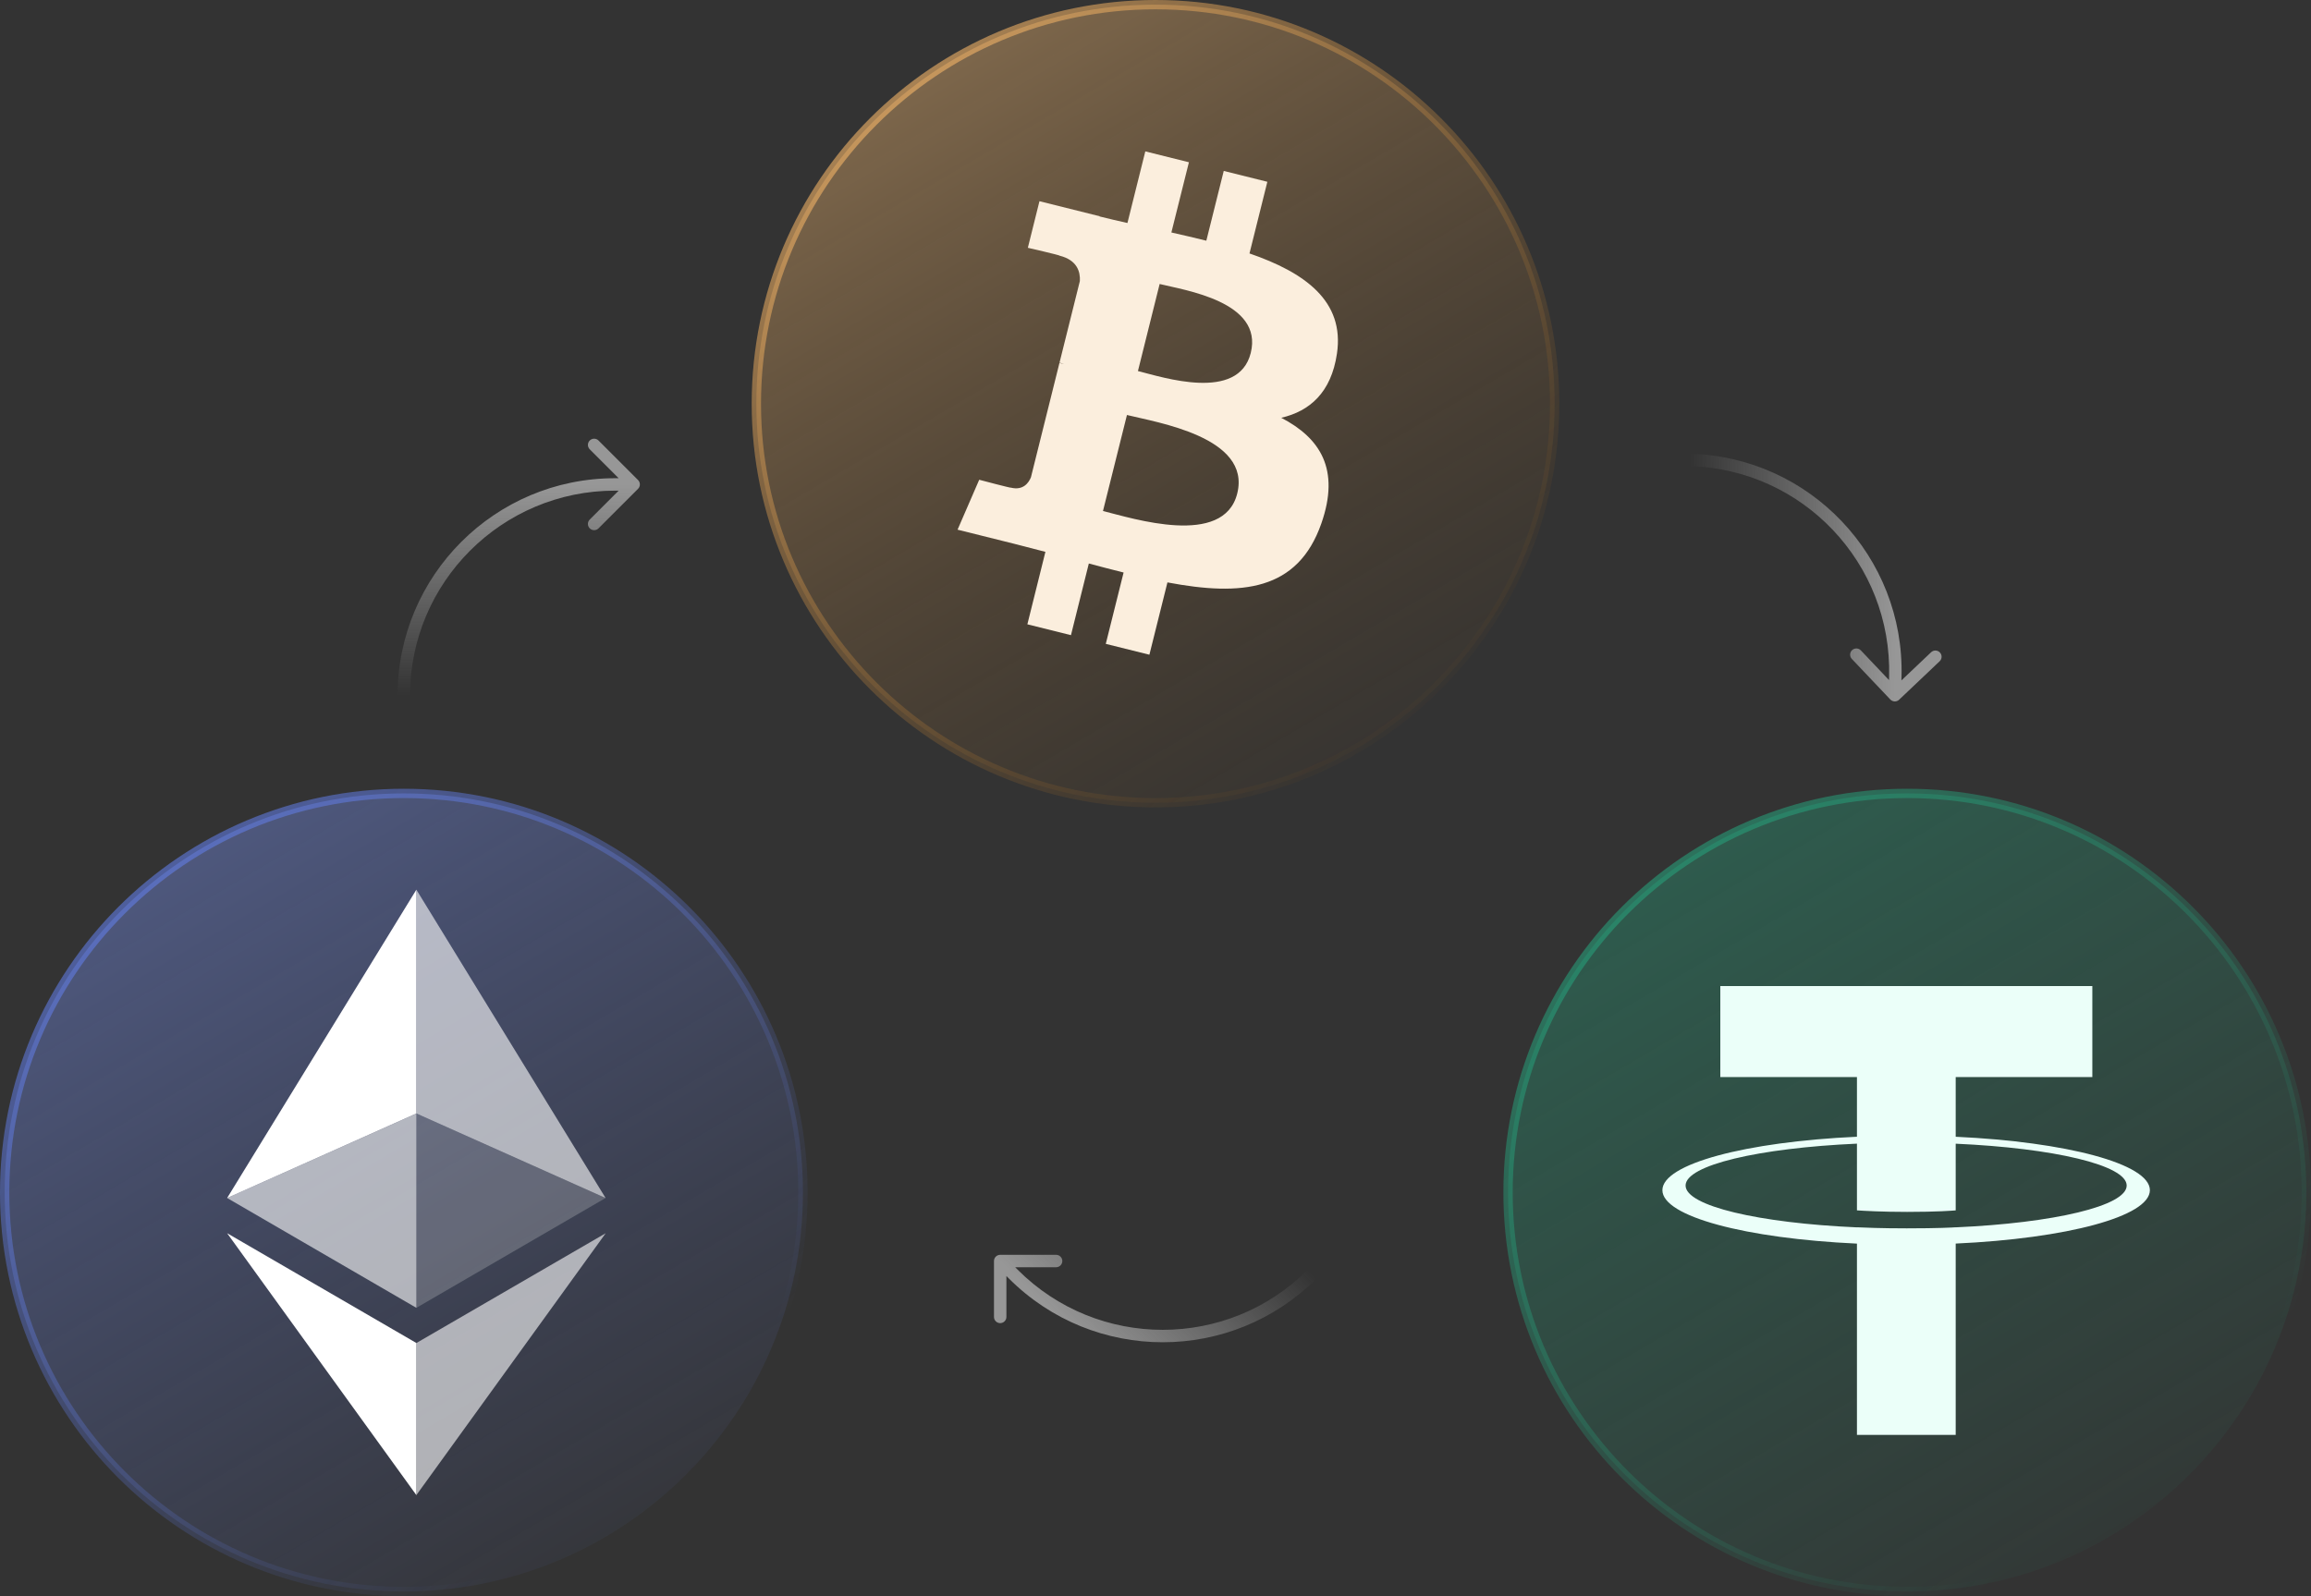 <svg width="372" height="257" viewBox="0 0 372 257" fill="none" xmlns="http://www.w3.org/2000/svg">
<rect x="0" y="0" width="372" height="257" fill="#333333" stroke="none"/>
<g clip-path="url(#clip0_17_145)">
<path opacity="0.6" d="M250.25 65C250.25 100.484 221.484 129.25 186 129.25C150.516 129.25 121.75 100.484 121.75 65C121.75 29.516 150.516 0.75 186 0.75C221.484 0.75 250.25 29.516 250.25 65Z" fill="url(#paint0_linear_17_145)" stroke="url(#paint1_linear_17_145)" stroke-width="1.5"/>
<path d="M215.205 56.956C216.481 48.441 209.993 43.863 201.129 40.808L204.005 29.27L196.985 27.523L194.182 38.756C192.338 38.293 190.444 37.862 188.555 37.432L191.379 26.126L184.359 24.375L181.483 35.908C179.955 35.559 178.452 35.218 176.998 34.852L177.006 34.816L167.321 32.398L165.452 39.898C165.452 39.898 170.664 41.092 170.554 41.165C173.398 41.876 173.91 43.757 173.825 45.252L170.55 58.394C170.745 58.443 170.997 58.516 171.282 58.626L170.538 58.443L165.948 76.854C165.598 77.716 164.717 79.012 162.726 78.52C162.799 78.622 157.623 77.248 157.623 77.248L154.138 85.284L163.278 87.563C164.977 87.99 166.642 88.437 168.279 88.855L165.375 100.522L172.391 102.269L175.267 90.732C177.184 91.248 179.045 91.727 180.865 92.182L177.997 103.671L185.017 105.418L187.922 93.775C199.898 96.042 208.9 95.127 212.691 84.297C215.746 75.579 212.54 70.545 206.239 67.267C210.83 66.211 214.283 63.192 215.205 56.956ZM199.158 79.454C196.993 88.177 182.307 83.46 177.546 82.278L181.405 66.82C186.167 68.01 201.429 70.362 199.158 79.454ZM201.332 56.83C199.353 64.764 187.133 60.73 183.173 59.743L186.666 45.727C190.627 46.715 203.396 48.555 201.332 56.83Z" fill="#FBEEDD"/>
</g>
<g clip-path="url(#clip1_17_145)">
<path opacity="0.6" d="M129.25 192C129.25 227.484 100.484 256.25 65 256.25C29.516 256.25 0.75 227.484 0.75 192C0.75 156.516 29.516 127.75 65 127.75C100.484 127.75 129.25 156.516 129.25 192Z" fill="url(#paint2_linear_17_145)" stroke="url(#paint3_linear_17_145)" stroke-width="1.5"/>
<path d="M67.023 143.25V179.284L97.48 192.894L67.023 143.25Z" fill="white" fill-opacity="0.602"/>
<path d="M67.023 143.25L36.562 192.894L67.023 179.284V143.25Z" fill="white"/>
<path d="M67.023 216.245V240.73L97.5 198.565L67.023 216.245Z" fill="white" fill-opacity="0.602"/>
<path d="M67.023 240.73V216.241L36.562 198.565L67.023 240.73Z" fill="white"/>
<path d="M67.023 210.578L97.48 192.894L67.023 179.293V210.578Z" fill="white" fill-opacity="0.2"/>
<path d="M36.562 192.894L67.023 210.578V179.293L36.562 192.894Z" fill="white" fill-opacity="0.602"/>
</g>
<g clip-path="url(#clip2_17_145)">
<path opacity="0.6" d="M371.25 192C371.25 227.484 342.484 256.25 307 256.25C271.516 256.25 242.75 227.484 242.75 192C242.75 156.516 271.516 127.75 307 127.75C342.484 127.75 371.25 156.516 371.25 192Z" fill="url(#paint4_linear_17_145)" stroke="url(#paint5_linear_17_145)" stroke-width="1.5"/>
<path fill-rule="evenodd" clip-rule="evenodd" d="M314.808 197.618V197.61C314.361 197.643 312.058 197.781 306.919 197.781C302.816 197.781 299.927 197.659 298.912 197.61V197.622C283.117 196.928 271.327 194.177 271.327 190.887C271.327 187.6 283.117 184.85 298.912 184.143V194.884C299.943 194.957 302.901 195.132 306.988 195.132C311.891 195.132 314.349 194.929 314.808 194.888V184.151C330.571 184.854 342.332 187.604 342.332 190.887C342.332 194.177 330.571 196.92 314.808 197.618ZM314.808 183.034V173.422H336.802V158.765H276.917V173.422H298.912V183.03C281.037 183.851 267.594 187.393 267.594 191.634C267.594 195.876 281.037 199.414 298.912 200.239V231.041H314.808V200.231C332.655 199.41 346.065 195.872 346.065 191.634C346.065 187.397 332.655 183.859 314.808 183.034Z" fill="#EBFFF9"/>
</g>
<path d="M64 112C64 112.552 64.448 113 65 113C65.552 113 66 112.552 66 112H64ZM102.707 78.707C103.098 78.317 103.098 77.683 102.707 77.293L96.343 70.929C95.953 70.538 95.32 70.538 94.929 70.929C94.538 71.32 94.538 71.953 94.929 72.343L100.586 78L94.929 83.657C94.538 84.047 94.538 84.68 94.929 85.071C95.32 85.462 95.953 85.462 96.343 85.071L102.707 78.707ZM99 79H102V77H99V79ZM66 112C66 93.775 80.775 79 99 79V77C79.67 77 64 92.67 64 112H66Z" fill="url(#paint6_linear_17_145)"/>
<path d="M211.912 205.87C212.302 205.48 212.302 204.846 211.912 204.456C211.521 204.065 210.888 204.065 210.497 204.456L211.912 205.87ZM161 202.042C160.448 202.042 160 202.489 160 203.042L160 212.042C160 212.594 160.448 213.042 161 213.042C161.552 213.042 162 212.594 162 212.042L162 204.042L170 204.042C170.552 204.042 171 203.594 171 203.042C171 202.489 170.552 202.042 170 202.042L161 202.042ZM163.828 204.456L161.707 202.335L160.293 203.749L162.414 205.87L163.828 204.456ZM210.497 204.456C197.61 217.343 176.716 217.343 163.828 204.456L162.414 205.87C176.083 219.538 198.243 219.538 211.912 205.87L210.497 204.456Z" fill="url(#paint7_linear_17_145)"/>
<path d="M272.017 73.061C271.465 73.046 271.006 73.482 270.991 74.034C270.977 74.587 271.413 75.046 271.965 75.06L272.017 73.061ZM304.284 112.628C304.664 113.028 305.297 113.045 305.697 112.665L312.226 106.47C312.627 106.09 312.643 105.457 312.263 105.056C311.883 104.656 311.25 104.639 310.849 105.019L305.046 110.526L299.54 104.722C299.159 104.322 298.526 104.305 298.126 104.685C297.725 105.065 297.709 105.698 298.089 106.099L304.284 112.628ZM304.088 108.914L304.009 111.913L306.009 111.966L306.087 108.967L304.088 108.914ZM271.965 75.06C290.184 75.538 304.566 90.695 304.088 108.914L306.087 108.967C306.594 89.643 291.34 73.568 272.017 73.061L271.965 75.06Z" fill="url(#paint8_linear_17_145)"/>
<defs>
<linearGradient id="paint0_linear_17_145" x1="159.92" y1="6.42" x2="235.352" y2="134.815" gradientUnits="userSpaceOnUse">
<stop stop-color="#FFC175" stop-opacity="0.6"/>
<stop offset="1" stop-color="#91560F" stop-opacity="0"/>
</linearGradient>
<linearGradient id="paint1_linear_17_145" x1="142.667" y1="10.031" x2="238.16" y2="117.16" gradientUnits="userSpaceOnUse">
<stop stop-color="#FFBD6D"/>
<stop offset="1" stop-color="#91560F" stop-opacity="0"/>
</linearGradient>
<linearGradient id="paint2_linear_17_145" x1="38.92" y1="133.42" x2="114.352" y2="261.815" gradientUnits="userSpaceOnUse">
<stop stop-color="#7D98FF" stop-opacity="0.6"/>
<stop offset="1" stop-color="#627EEA" stop-opacity="0"/>
</linearGradient>
<linearGradient id="paint3_linear_17_145" x1="21.667" y1="137.031" x2="105.67" y2="230.855" gradientUnits="userSpaceOnUse">
<stop stop-color="#627EEA"/>
<stop offset="1" stop-color="#627EEA" stop-opacity="0"/>
</linearGradient>
<linearGradient id="paint4_linear_17_145" x1="280.92" y1="133.42" x2="356.352" y2="261.815" gradientUnits="userSpaceOnUse">
<stop stop-color="#26A17B" stop-opacity="0.6"/>
<stop offset="1" stop-color="#26A17B" stop-opacity="0"/>
</linearGradient>
<linearGradient id="paint5_linear_17_145" x1="263.667" y1="137.031" x2="347.67" y2="230.855" gradientUnits="userSpaceOnUse">
<stop stop-color="#26A17B"/>
<stop offset="1" stop-color="#26A17B" stop-opacity="0"/>
</linearGradient>
<linearGradient id="paint6_linear_17_145" x1="83.5" y1="78" x2="83.5" y2="112" gradientUnits="userSpaceOnUse">
<stop stop-color="#979797"/>
<stop offset="1" stop-color="#979797" stop-opacity="0"/>
</linearGradient>
<linearGradient id="paint7_linear_17_145" x1="174.081" y1="216.123" x2="198.123" y2="192.081" gradientUnits="userSpaceOnUse">
<stop stop-color="#979797"/>
<stop offset="1" stop-color="#979797" stop-opacity="0"/>
</linearGradient>
<linearGradient id="paint8_linear_17_145" x1="305.494" y1="93.446" x2="271.506" y2="92.554" gradientUnits="userSpaceOnUse">
<stop stop-color="#979797"/>
<stop offset="1" stop-color="#979797" stop-opacity="0"/>
</linearGradient>
<clipPath id="clip0_17_145">
<rect width="130" height="130" fill="white" transform="translate(121)"/>
</clipPath>
<clipPath id="clip1_17_145">
<rect width="130" height="130" fill="white" transform="translate(0 127)"/>
</clipPath>
<clipPath id="clip2_17_145">
<rect width="130" height="130" fill="white" transform="translate(242 127)"/>
</clipPath>
</defs>
</svg>
